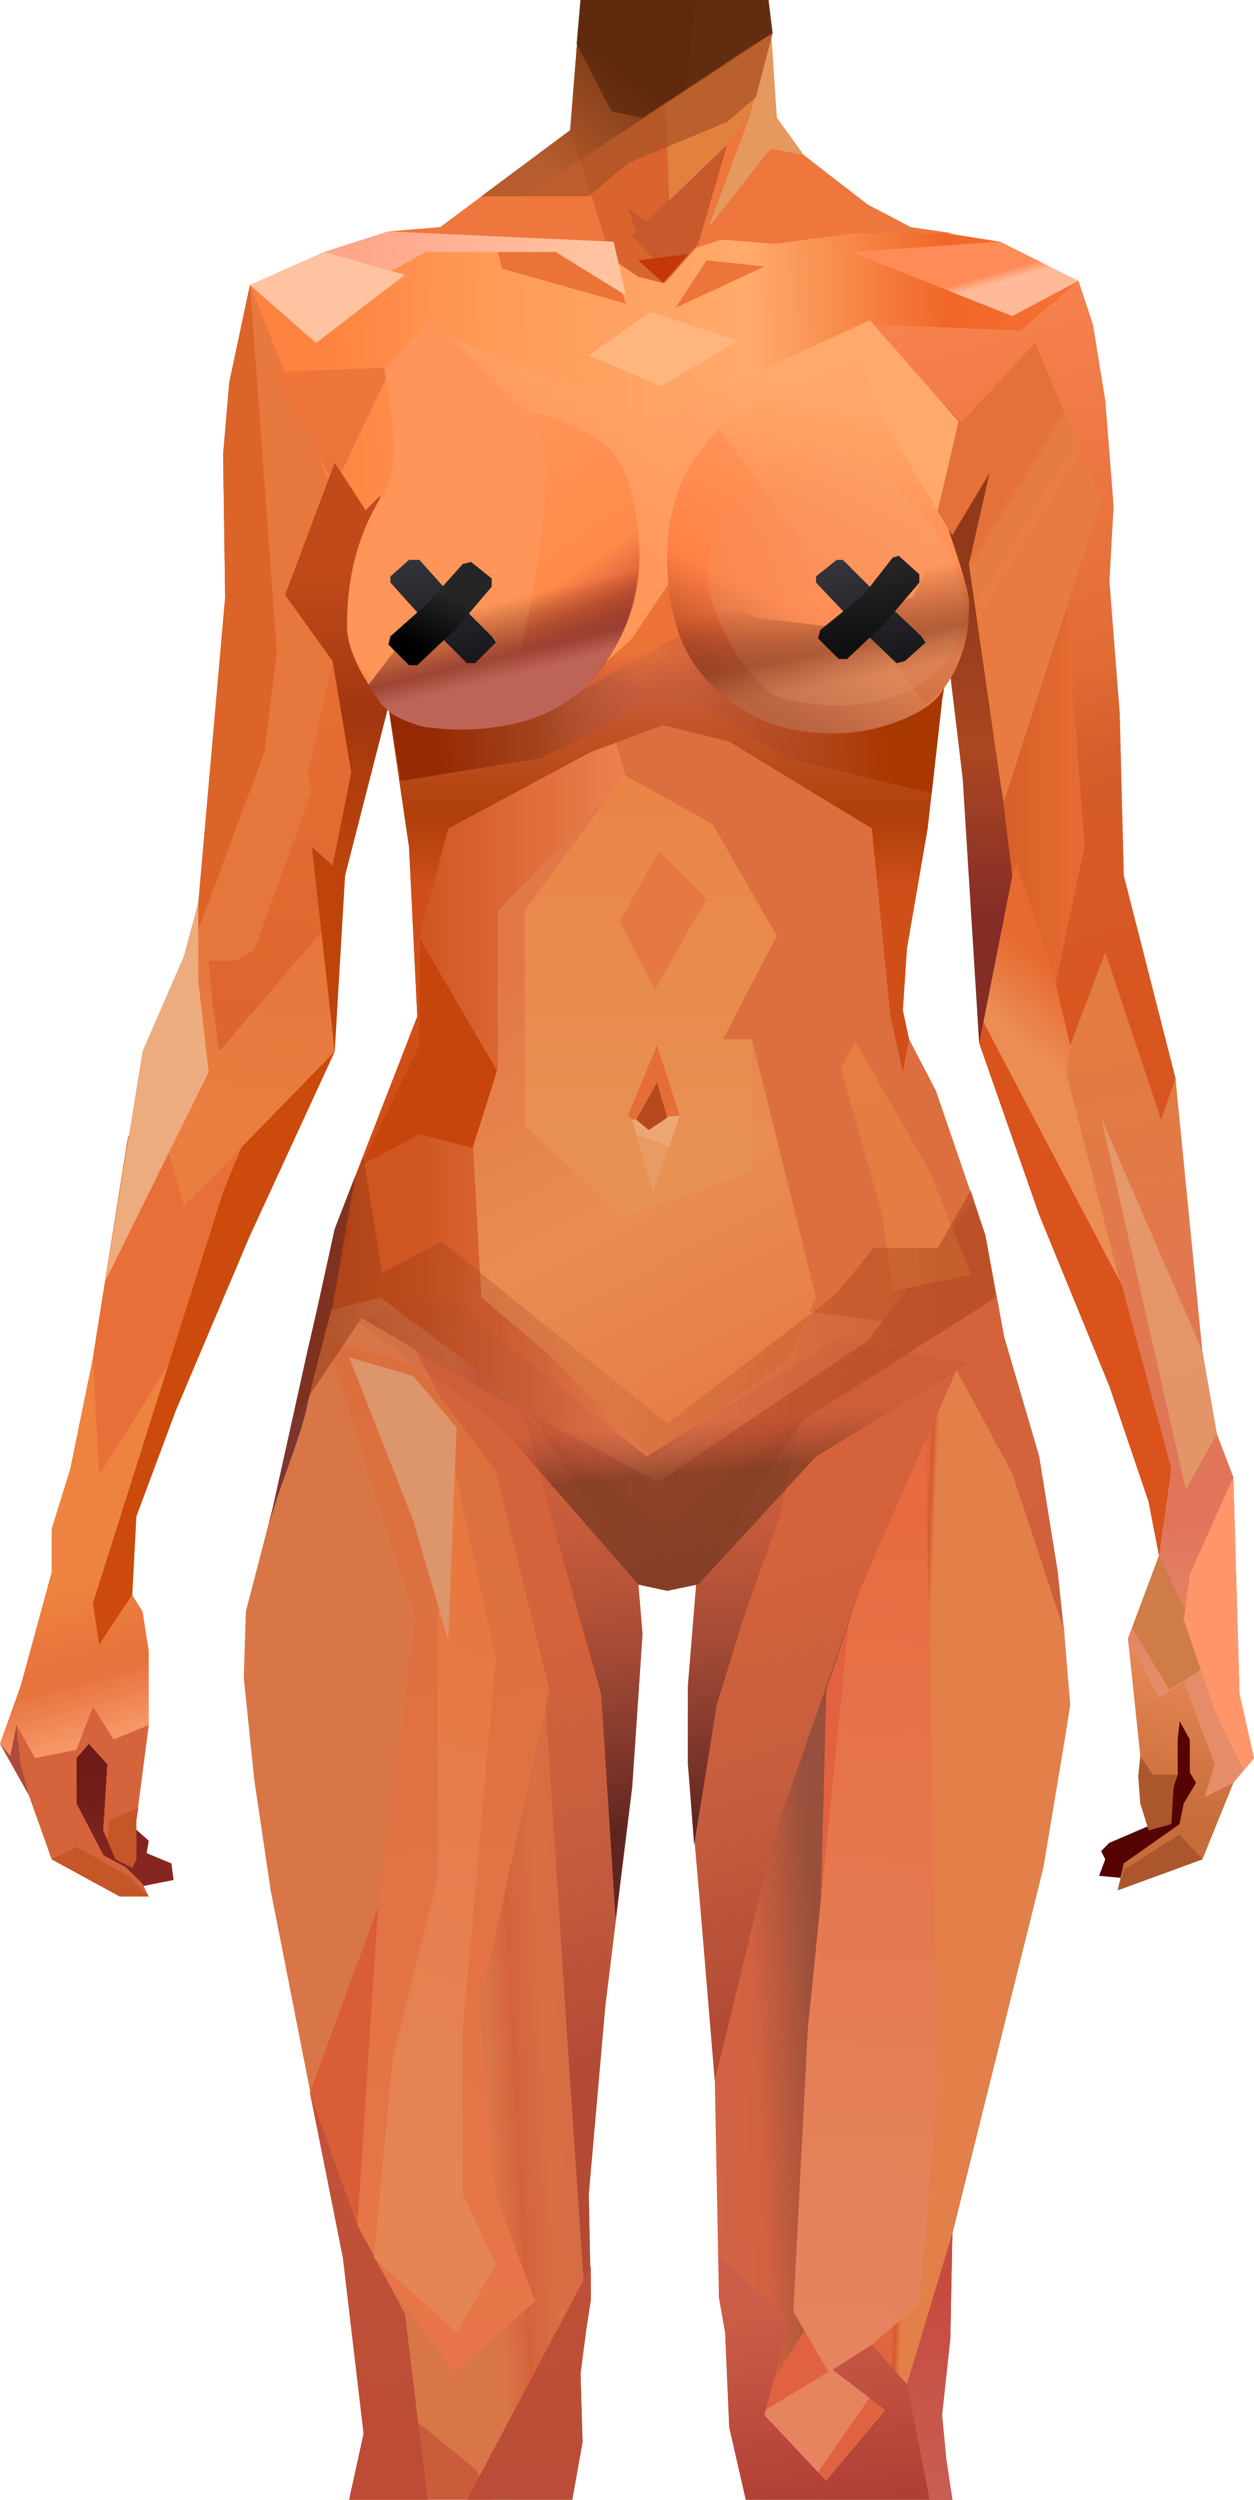 <?xml version="1.0" encoding="UTF-8" standalone="no"?>
<svg
   width="607"
   height="1210"
   viewBox="0 0 607 1210"
   version="1.1"
   id="svg445"
   sodipodi:docname="cb-layer-0343.svg"
   xmlns:inkscape="http://www.inkscape.org/namespaces/inkscape"
   xmlns:sodipodi="http://sodipodi.sourceforge.net/DTD/sodipodi-0.dtd"
   xmlns="http://www.w3.org/2000/svg"
   xmlns:svg="http://www.w3.org/2000/svg">
  <sodipodi:namedview
     id="namedview447"
     pagecolor="#ffffff"
     bordercolor="#666666"
     borderopacity="1.0"
     inkscape:pageshadow="2"
     inkscape:pageopacity="0.0"
     inkscape:pagecheckerboard="0" />
  <defs
     id="defs300">
    <linearGradient
       x1="347.357"
       y1="300.009"
       x2="102.931"
       y2="302.786"
       id="id-74554"
       gradientTransform="scale(1.552,0.644)"
       gradientUnits="userSpaceOnUse">
      <stop
         stop-color="#F97338"
         offset="0%"
         id="stop2" />
      <stop
         stop-color="#F06728"
         offset="21%"
         id="stop4" />
      <stop
         stop-color="#FFAA6B"
         offset="46%"
         id="stop6" />
      <stop
         stop-color="#FF9A57"
         offset="80%"
         id="stop8" />
      <stop
         stop-color="#FF8340"
         offset="100%"
         id="stop10" />
    </linearGradient>
    <linearGradient
       x1="1046.031"
       y1="422.511"
       x2="1037.913"
       y2="260.156"
       id="id-74555"
       gradientTransform="scale(0.517,1.933)"
       gradientUnits="userSpaceOnUse">
      <stop
         stop-color="#E58D69"
         offset="0%"
         id="stop13" />
      <stop
         stop-color="#E1745C"
         offset="24%"
         id="stop15" />
      <stop
         stop-color="#E27C40"
         offset="100%"
         id="stop17" />
    </linearGradient>
    <linearGradient
       x1="841.496"
       y1="534.635"
       x2="836.537"
       y2="595.8"
       id="id-74556"
       gradientTransform="scale(0.678,1.476)"
       gradientUnits="userSpaceOnUse">
      <stop
         stop-color="#ED8D5B"
         offset="0%"
         id="stop20" />
      <stop
         stop-color="#C76D3B"
         offset="100%"
         id="stop22" />
    </linearGradient>
    <linearGradient
       x1="327.504"
       y1="471.025"
       x2="217.085"
       y2="471.025"
       id="id-74557"
       gradientTransform="scale(0.935,1.07)"
       gradientUnits="userSpaceOnUse">
      <stop
         stop-color="#EE8152"
         offset="0%"
         id="stop25" />
      <stop
         stop-color="#CF5621"
         offset="100%"
         id="stop27" />
    </linearGradient>
    <linearGradient
       x1="99.435"
       y1="44.041"
       x2="50.826"
       y2="84.549"
       id="id-74558"
       gradientTransform="scale(1.218,0.821)"
       gradientUnits="userSpaceOnUse">
      <stop
         stop-color="#3C1B05"
         offset="0%"
         id="stop30" />
      <stop
         stop-color="#AE5B2E"
         offset="100%"
         id="stop32" />
    </linearGradient>
    <linearGradient
       x1="63.006"
       y1="723.741"
       x2="75.643"
       y2="766.465"
       id="id-74559"
       gradientTransform="scale(0.848,1.18)"
       gradientUnits="userSpaceOnUse">
      <stop
         stop-color="#6E1B17"
         offset="0%"
         id="stop35" />
      <stop
         stop-color="#852720"
         offset="100%"
         id="stop37" />
    </linearGradient>
    <linearGradient
       x1="75.67"
       y1="292.119"
       x2="127.474"
       y2="293.738"
       id="id-74560"
       gradientTransform="scale(2.248,0.445)"
       gradientUnits="userSpaceOnUse">
      <stop
         stop-color="#FFA58A"
         offset="0%"
         id="stop40" />
      <stop
         stop-color="#FFC3A1"
         offset="100%"
         id="stop42" />
    </linearGradient>
    <linearGradient
       x1="120.981"
       y1="475.415"
       x2="126.129"
       y2="524.322"
       id="id-74561"
       gradientTransform="scale(0.629,1.589)"
       gradientUnits="userSpaceOnUse">
      <stop
         stop-color="#EE833F"
         offset="0%"
         id="stop45" />
      <stop
         stop-color="#E6713C"
         offset="60%"
         id="stop47" />
      <stop
         stop-color="#F69666"
         offset="100%"
         id="stop49" />
    </linearGradient>
    <linearGradient
       x1="282.259"
       y1="791.654"
       x2="475.256"
       y2="777.179"
       id="id-74562"
       gradientTransform="scale(0.829,1.206)"
       gradientUnits="userSpaceOnUse">
      <stop
         stop-color="#D97647"
         offset="0%"
         id="stop52" />
      <stop
         stop-color="#D6623C"
         offset="8%"
         id="stop54" />
      <stop
         stop-color="#D77043"
         offset="18%"
         id="stop56" />
      <stop
         stop-color="#D76545"
         offset="38%"
         id="stop58" />
      <stop
         stop-color="#D36346"
         offset="65%"
         id="stop60" />
      <stop
         stop-color="#D16140"
         offset="81%"
         id="stop62" />
      <stop
         stop-color="#984F3B"
         offset="100%"
         id="stop64" />
    </linearGradient>
    <linearGradient
       x1="799.315"
       y1="492.163"
       x2="819.826"
       y2="495.093"
       id="id-74563"
       gradientTransform="scale(0.543,1.843)"
       gradientUnits="userSpaceOnUse">
      <stop
         stop-color="#E16241"
         offset="0%"
         id="stop67" />
      <stop
         stop-color="#E1673E"
         offset="62%"
         id="stop69" />
      <stop
         stop-color="#D45A30"
         offset="77%"
         id="stop71" />
      <stop
         stop-color="#E37F49"
         offset="100%"
         id="stop73" />
    </linearGradient>
    <linearGradient
       x1="974.661"
       y1="308.274"
       x2="972.547"
       y2="504.85"
       id="id-74564"
       gradientTransform="scale(0.421,2.375)"
       gradientUnits="userSpaceOnUse">
      <stop
         stop-color="#E86B40"
         offset="0%"
         id="stop76" />
      <stop
         stop-color="#E3845C"
         offset="75%"
         id="stop78" />
      <stop
         stop-color="#E88461"
         offset="100%"
         id="stop80" />
    </linearGradient>
    <linearGradient
       x1="253.821"
       y1="88.154"
       x2="249.64"
       y2="255.406"
       id="id-74565"
       gradientTransform="scale(0.469,2.133)"
       gradientUnits="userSpaceOnUse">
      <stop
         stop-color="#E8793E"
         offset="0%"
         id="stop83" />
      <stop
         stop-color="#E5763C"
         offset="73%"
         id="stop85" />
      <stop
         stop-color="#E97E40"
         offset="100%"
         id="stop87" />
    </linearGradient>
    <linearGradient
       x1="284.193"
       y1="82.805"
       x2="279.131"
       y2="253.211"
       id="id-74566"
       gradientTransform="scale(0.51,1.962)"
       gradientUnits="userSpaceOnUse">
      <stop
         stop-color="#EF773C"
         offset="0%"
         id="stop90" />
      <stop
         stop-color="#DD662E"
         offset="100%"
         id="stop92" />
    </linearGradient>
    <linearGradient
       x1="389.157"
       y1="116.923"
       x2="389.157"
       y2="176.61"
       id="id-74567"
       gradientTransform="scale(0.419,2.387)"
       gradientUnits="userSpaceOnUse">
      <stop
         stop-color="#C04A19"
         offset="0%"
         id="stop95" />
      <stop
         stop-color="#A33710"
         offset="46%"
         id="stop97" />
      <stop
         stop-color="#BE440B"
         offset="100%"
         id="stop99" />
    </linearGradient>
    <linearGradient
       x1="454.681"
       y1="748.77"
       x2="425.751"
       y2="587.583"
       id="id-74568"
       gradientTransform="scale(0.76,1.316)"
       gradientUnits="userSpaceOnUse">
      <stop
         stop-color="#B34A35"
         offset="0%"
         id="stop102" />
      <stop
         stop-color="#C55E3E"
         offset="51%"
         id="stop104" />
      <stop
         stop-color="#D4623B"
         offset="100%"
         id="stop106" />
    </linearGradient>
    <linearGradient
       x1="425.053"
       y1="539.031"
       x2="430.466"
       y2="658.128"
       id="id-74569"
       gradientTransform="scale(0.743,1.347)"
       gradientUnits="userSpaceOnUse">
      <stop
         stop-color="#9B473D"
         offset="0%"
         stop-opacity="0.186"
         id="stop109" />
      <stop
         stop-color="#5F2520"
         offset="100%"
         id="stop111" />
    </linearGradient>
    <linearGradient
       x1="402.96"
       y1="1091.532"
       x2="413.352"
       y2="1185.065"
       id="id-74570"
       gradientTransform="scale(0.979,1.022)"
       gradientUnits="userSpaceOnUse">
      <stop
         stop-color="#CC5E47"
         offset="0%"
         id="stop114" />
      <stop
         stop-color="#B13E35"
         offset="100%"
         id="stop116" />
    </linearGradient>
    <linearGradient
       x1="922.641"
       y1="259.454"
       x2="916.297"
       y2="283.562"
       id="id-74571"
       gradientTransform="scale(0.552,1.813)"
       gradientUnits="userSpaceOnUse">
      <stop
         stop-color="#E76A31"
         offset="0%"
         id="stop119" />
      <stop
         stop-color="#EB8D54"
         offset="100%"
         id="stop121" />
    </linearGradient>
    <linearGradient
       x1="1090.205"
       y1="458.551"
       x2="1089.673"
       y2="500.104"
       id="id-74572"
       gradientTransform="scale(0.413,2.421)"
       gradientUnits="userSpaceOnUse">
      <stop
         stop-color="#C74B40"
         offset="0%"
         id="stop124" />
      <stop
         stop-color="#C85E52"
         offset="100%"
         id="stop126" />
    </linearGradient>
    <linearGradient
       x1="453.374"
       y1="302.395"
       x2="455.695"
       y2="532.22"
       id="id-74573"
       gradientTransform="scale(0.465,2.15)"
       gradientUnits="userSpaceOnUse">
      <stop
         stop-color="#DB6F3D"
         offset="0%"
         id="stop129" />
      <stop
         stop-color="#E8764A"
         offset="100%"
         id="stop131" />
    </linearGradient>
    <linearGradient
       x1="252.553"
       y1="867.061"
       x2="262.374"
       y2="1006.191"
       id="id-74574"
       gradientTransform="scale(0.831,1.204)"
       gradientUnits="userSpaceOnUse">
      <stop
         stop-color="#C15138"
         offset="0%"
         id="stop134" />
      <stop
         stop-color="#BA4D37"
         offset="100%"
         id="stop136" />
    </linearGradient>
    <linearGradient
       x1="592.345"
       y1="273.387"
       x2="587.392"
       y2="375.749"
       id="id-74575"
       gradientTransform="scale(0.357,2.798)"
       gradientUnits="userSpaceOnUse">
      <stop
         stop-color="#E87740"
         offset="0%"
         id="stop139" />
      <stop
         stop-color="#E77E4F"
         offset="48%"
         id="stop141" />
      <stop
         stop-color="#E48553"
         offset="100%"
         id="stop143" />
    </linearGradient>
    <linearGradient
       x1="1035.139"
       y1="200.513"
       x2="963.397"
       y2="200.513"
       id="id-74576"
       gradientTransform="scale(0.507,1.971)"
       gradientUnits="userSpaceOnUse">
      <stop
         stop-color="#E76C34"
         offset="0%"
         id="stop146" />
      <stop
         stop-color="#D76128"
         offset="100%"
         id="stop148" />
    </linearGradient>
    <linearGradient
       x1="812.726"
       y1="75.869"
       x2="834.936"
       y2="307.842"
       id="id-74577"
       gradientTransform="scale(0.608,1.645)"
       gradientUnits="userSpaceOnUse">
      <stop
         stop-color="#F98450"
         offset="0%"
         id="stop151" />
      <stop
         stop-color="#E16C36"
         offset="53%"
         id="stop153" />
      <stop
         stop-color="#D55D29"
         offset="66%"
         id="stop155" />
      <stop
         stop-color="#D85620"
         offset="100%"
         id="stop157" />
    </linearGradient>
    <linearGradient
       x1="816.279"
       y1="166.258"
       x2="804.136"
       y2="146.02"
       id="id-74578"
       gradientTransform="scale(0.608,1.645)"
       gradientUnits="userSpaceOnUse">
      <stop
         stop-color="#E87C40"
         offset="0%"
         id="stop160" />
      <stop
         stop-color="#E77C42"
         offset="86%"
         id="stop162" />
      <stop
         stop-color="#E47138"
         offset="100%"
         id="stop164" />
    </linearGradient>
    <linearGradient
       x1="1306.909"
       y1="102.005"
       x2="1306.909"
       y2="160.816"
       id="id-74579"
       gradientTransform="scale(0.361,2.769)"
       gradientUnits="userSpaceOnUse">
      <stop
         stop-color="#913919"
         offset="0%"
         id="stop167" />
      <stop
         stop-color="#AB4722"
         offset="50%"
         id="stop169" />
      <stop
         stop-color="#842C26"
         offset="100%"
         id="stop171" />
    </linearGradient>
    <linearGradient
       x1="332.059"
       y1="293.647"
       x2="332.059"
       y2="400.91"
       id="id-74580"
       gradientTransform="scale(0.926,1.08)"
       gradientUnits="userSpaceOnUse">
      <stop
         stop-color="#EC7237"
         offset="0%"
         id="stop174" />
      <stop
         stop-color="#CB5D37"
         offset="15%"
         id="stop176" />
      <stop
         stop-color="#AF3F09"
         offset="68%"
         id="stop178" />
      <stop
         stop-color="#D04F19"
         offset="100%"
         id="stop180" />
    </linearGradient>
    <linearGradient
       x1="228.724"
       y1="648.843"
       x2="110.49"
       y2="651.727"
       id="id-74581"
       gradientTransform="scale(1.873,0.534)"
       gradientUnits="userSpaceOnUse">
      <stop
         stop-color="#A93700"
         offset="0%"
         id="stop183" />
      <stop
         stop-color="#B85C4D"
         offset="53%"
         stop-opacity="0.199"
         id="stop185" />
      <stop
         stop-color="#A3451F"
         offset="75%"
         id="stop187" />
      <stop
         stop-color="#952903"
         offset="100%"
         id="stop189" />
    </linearGradient>
    <linearGradient
       x1="245.695"
       y1="347.356"
       x2="337.736"
       y2="259.698"
       id="id-74582"
       gradientTransform="scale(1.259,0.794)"
       gradientUnits="userSpaceOnUse">
      <stop
         stop-color="#FF975B"
         offset="0%"
         id="stop192" />
      <stop
         stop-color="#FFAA6C"
         offset="100%"
         id="stop194" />
    </linearGradient>
    <linearGradient
       x1="397.015"
       y1="319.962"
       x2="441.959"
       y2="213.028"
       id="id-74583"
       gradientTransform="scale(0.934,1.071)"
       gradientUnits="userSpaceOnUse">
      <stop
         stop-color="#AC401F"
         offset="0%"
         id="stop197" />
      <stop
         stop-color="#FF8245"
         offset="40%"
         id="stop199" />
      <stop
         stop-color="#FF965B"
         offset="100%"
         id="stop201" />
    </linearGradient>
    <linearGradient
       x1="458.585"
       y1="282.583"
       x2="475.643"
       y2="166.019"
       id="id-74584"
       gradientTransform="scale(0.851,1.175)"
       gradientUnits="userSpaceOnUse">
      <stop
         stop-color="#DF5820"
         offset="0%"
         id="stop204" />
      <stop
         stop-color="#FF894D"
         offset="40%"
         id="stop206" />
      <stop
         stop-color="#FFA769"
         offset="100%"
         id="stop208" />
    </linearGradient>
    <linearGradient
       x1="405.799"
       y1="284.342"
       x2="377.313"
       y2="228.61"
       id="id-74585"
       gradientTransform="scale(0.997,1.003)"
       gradientUnits="userSpaceOnUse">
      <stop
         stop-color="#F7AB80"
         offset="0%"
         id="stop211" />
      <stop
         stop-color="#DDAB90"
         offset="100%"
         stop-opacity="0.078"
         id="stop213" />
    </linearGradient>
    <linearGradient
       x1="247.926"
       y1="193.781"
       x2="311.155"
       y2="295.241"
       id="id-74586"
       gradientTransform="scale(0.963,1.038)"
       gradientUnits="userSpaceOnUse">
      <stop
         stop-color="#FF9558"
         offset="0%"
         id="stop216" />
      <stop
         stop-color="#FF8B4A"
         offset="70%"
         id="stop218" />
      <stop
         stop-color="#C6422F"
         offset="100%"
         id="stop220" />
    </linearGradient>
    <linearGradient
       x1="326.395"
       y1="389.381"
       x2="312.42"
       y2="338.562"
       id="id-74587"
       gradientTransform="scale(1.151,0.869)"
       gradientUnits="userSpaceOnUse">
      <stop
         stop-color="#C98762"
         offset="0%"
         stop-opacity="0.509"
         id="stop223" />
      <stop
         stop-color="#90492C"
         offset="35%"
         stop-opacity="0.675"
         id="stop225" />
      <stop
         stop-color="#762E17"
         offset="100%"
         stop-opacity="0"
         id="stop227" />
    </linearGradient>
    <linearGradient
       x1="468.188"
       y1="492.083"
       x2="421.591"
       y2="317.344"
       id="id-74588"
       gradientTransform="scale(0.712,1.404)"
       gradientUnits="userSpaceOnUse">
      <stop
         stop-color="#E67D45"
         offset="0%"
         id="stop230" />
      <stop
         stop-color="#E98D52"
         offset="46%"
         id="stop232" />
      <stop
         stop-color="#E27847"
         offset="100%"
         id="stop234" />
    </linearGradient>
    <linearGradient
       x1="598.973"
       y1="364.392"
       x2="607.704"
       y2="439.479"
       id="id-74589"
       gradientTransform="scale(0.722,1.386)"
       gradientUnits="userSpaceOnUse">
      <stop
         stop-color="#E67D42"
         offset="0%"
         id="stop237" />
      <stop
         stop-color="#E47D44"
         offset="100%"
         id="stop239" />
    </linearGradient>
    <linearGradient
       x1="417.193"
       y1="283.897"
       x2="417.193"
       y2="429.319"
       id="id-74590"
       gradientTransform="scale(0.755,1.324)"
       gradientUnits="userSpaceOnUse">
      <stop
         stop-color="#EA8447"
         offset="0%"
         id="stop242" />
      <stop
         stop-color="#E79253"
         offset="100%"
         id="stop244" />
    </linearGradient>
    <linearGradient
       x1="187.23"
       y1="395.546"
       x2="173.865"
       y2="356.564"
       id="id-74591"
       gradientTransform="scale(1.183,0.845)"
       gradientUnits="userSpaceOnUse">
      <stop
         stop-color="#BE6457"
         offset="0%"
         id="stop247" />
      <stop
         stop-color="#983F32"
         offset="28%"
         stop-opacity="0.928"
         id="stop249" />
      <stop
         stop-color="#762E17"
         offset="100%"
         stop-opacity="0"
         id="stop251" />
    </linearGradient>
    <linearGradient
       x1="122.287"
       y1="839.414"
       x2="357.43"
       y2="834.07"
       id="id-74592"
       gradientTransform="scale(1.272,0.786)"
       gradientUnits="userSpaceOnUse">
      <stop
         stop-color="#7E2A0A"
         offset="0%"
         id="stop254" />
      <stop
         stop-color="#993A16"
         offset="17%"
         stop-opacity="0.753"
         id="stop256" />
      <stop
         stop-color="#A94736"
         offset="48%"
         stop-opacity="0.386"
         id="stop258" />
      <stop
         stop-color="#AC4218"
         offset="78%"
         stop-opacity="0.762"
         id="stop260" />
      <stop
         stop-color="#9F3B13"
         offset="100%"
         id="stop262" />
    </linearGradient>
    <linearGradient
       x1="273.453"
       y1="234.584"
       x2="277.858"
       y2="239.618"
       id="id-74593"
       gradientTransform="scale(1.748,0.572)"
       gradientUnits="userSpaceOnUse">
      <stop
         stop-color="#FF8B59"
         offset="0%"
         id="stop265" />
      <stop
         stop-color="#FFBA99"
         offset="100%"
         id="stop267" />
    </linearGradient>
    <linearGradient
       x1="1003.777"
       y1="317.373"
       x2="1009.801"
       y2="383.637"
       id="id-74594"
       gradientTransform="scale(0.558,1.793)"
       gradientUnits="userSpaceOnUse">
      <stop
         stop-color="#E6976B"
         offset="0%"
         id="stop270" />
      <stop
         stop-color="#E39568"
         offset="100%"
         id="stop272" />
    </linearGradient>
    <linearGradient
       x1="215.451"
       y1="1000.032"
       x2="221.612"
       y2="1034.943"
       id="id-74595"
       gradientTransform="scale(1.446,0.691)"
       gradientUnits="userSpaceOnUse">
      <stop
         stop-color="#943B2F"
         offset="0%"
         stop-opacity="0.175"
         id="stop275" />
      <stop
         stop-color="#61301B"
         offset="100%"
         id="stop277" />
    </linearGradient>
    <linearGradient
       x1="214.44"
       y1="-1.544"
       x2="226.795"
       y2="51.478"
       id="id-74596"
       gradientTransform="scale(1.03,0.971)"
       gradientUnits="userSpaceOnUse">
      <stop
         stop-color="#37373F"
         offset="0%"
         id="stop280" />
      <stop
         stop-color="#19191D"
         offset="100%"
         id="stop282" />
    </linearGradient>
    <linearGradient
       x1="234.86"
       y1="5.94"
       x2="239.315"
       y2="40.588"
       id="id-74597"
       gradientTransform="scale(0.99,1.01)"
       gradientUnits="userSpaceOnUse">
      <stop
         stop-color="#252525"
         offset="0%"
         id="stop285" />
      <stop
         stop-color="#101010"
         offset="100%"
         id="stop287" />
    </linearGradient>
    <linearGradient
       x1="13.615"
       y1="-6.06"
       x2="26.239"
       y2="51.507"
       id="id-74598"
       gradientTransform="scale(1.01,0.99)"
       gradientUnits="userSpaceOnUse">
      <stop
         stop-color="#37373F"
         offset="0%"
         id="stop290" />
      <stop
         stop-color="#19191D"
         offset="100%"
         id="stop292" />
    </linearGradient>
    <linearGradient
       x1="37.5"
       y1="22.5"
       x2="25"
       y2="49.5"
       id="id-74599"
       gradientUnits="userSpaceOnUse">
      <stop
         stop-color="#252525"
         offset="0%"
         id="stop295" />
      <stop
         stop-color="#000000"
         offset="100%"
         id="stop297" />
    </linearGradient>
  </defs>
  <g
     transform="translate(0,-1)"
     id="id-74600">
    <polygon
       points="565,881 537,893 533,897 535,901 532,909 543,910 597,864 561,754 565,871 "
       fill="#560304"
       id="id-74601" />
    <polygon
       points="535,195 529,158 522,137 484,118 440,111 212,111 188,113 157,123 121,139 111,186 108,221 109,290 537,282 539,246 "
       fill="url(#id-74554)"
       id="polygon303"
       style="fill:url(#id-74554)" />
    <polygon
       points="503,589 537,672 556,728 561,754 546,794 552,851 551,861 552,874 556,885 567,882 568,866 570,860 570,843 571,834 576,843 576,859 579,864 573,874 571,884 544,903 541,916 582,901 597,864 607,852 600,821 597,716 589,695 582,655 569,523 544,425 467,393 474,506 "
       fill="url(#id-74555)"
       id="polygon305"
       style="fill:url(#id-74555)" />
    <polygon
       points="551,861 552,874 556,885 567,882 568,866 570,860 570,843 571,834 576,843 576,859 579,864 573,874 571,884 544,903 541,916 582,901 597,864 583,871 588,855 573,815 561,823 546,794 552,851 "
       fill="url(#id-74556)"
       id="polygon307"
       style="fill:url(#id-74556)" />
    <polygon
       points="552,874 556,887 567,884 568,866 570,860 558,860 552,851 551,861 "
       fill="#ab562c"
       id="polygon309" />
    <polygon
       points="582,901 571,889 544,906 541,916 "
       fill="#ab562c"
       id="polygon311" />
    <polygon
       points="566,819 586,806 561,754 548,789 "
       fill="#cf7c49"
       id="polygon313" />
    <polygon
       points="453,529 440,504 437,490 439,460 449,402 456,340 188,343 198,411 202,493 162,596 153,638 266,693 319,721 386,693 486,648 477,599 "
       fill="url(#id-74557)"
       id="polygon315"
       style="fill:url(#id-74557)" />
    <polygon
       points="453,529 440,504 437,490 439,460 449,402 456,340 296,353 376,634 486,648 477,599 "
       fill="#dd6e3f"
       id="polygon317" />
    <g
       transform="translate(188)"
       id="id-74610">
      <polygon
         points="232,100 201,76 188,58 184,1 93,1 88,64 25,111 1,113 103,123 121,135 134,138 149,121 161,117 187,119 225,114 274,114 253,111 "
         fill="#ee773d"
         id="polygon319" />
      <polygon
         points="185,12 175,57 155,111 185,73 201,76 188,58 "
         fill="#e5995f"
         id="polygon321" />
      <polygon
         points="88,64 108,126 121,135 133,138 149,1 93,1 "
         fill="#da642e"
         id="polygon323" />
      <polygon
         points="118,115 136,135 150,119 164,71 125,108 116,102 120,113 "
         fill="#c7592d"
         id="id-74614" />
      <polygon
         points="145,124 121,127 133,138 "
         fill="#c43806"
         id="id-74615" />
      <polygon
         points="175,57 186,17 134,51 136,98 164,71 "
         fill="#e2803d"
         id="id-74616" />
      <polygon
         points="164,60 178,48 186,17 184,1 93,1 88,64 45,96 97,96 116,80 "
         fill="#a45026"
         opacity="0.654"
         id="polygon328" />
      <polygon
         points="93,1 88,64 45,96 66,96 186,17 184,1 "
         fill="url(#id-74558)"
         opacity="0.467"
         id="polygon330"
         style="fill:url(#id-74558)" />
      <polygon
         points="186,17 184,1 93,1 91,22 108,55 123,58 176,23 "
         fill="#381404"
         opacity="0.434"
         id="polygon332" />
    </g>
    <polygon
       points="36,895 64,915 84,911 83,903 71,898 72,892 63,884 52,849 41,844 33,856 "
       fill="url(#id-74559)"
       id="polygon335"
       style="fill:url(#id-74559)" />
    <polygon
       points="320,188 357,166 315,152 285,173 "
       fill="#ffb67e"
       id="id-74621" />
    <polygon
       points="342,127 327,150 370,130 "
       fill="#ee7539"
       id="id-74622" />
    <polygon
       points="243,131 240,119 276,119 301,142 303,148 "
       fill="#eb7338"
       id="id-74623" />
    <polygon
       points="269,123 303,144 297,118 188,113 157,123 121,139 159,149 206,123 "
       fill="url(#id-74560)"
       id="polygon340"
       style="fill:url(#id-74560)" />
    <polygon
       points="153,167 196,134 157,123 121,139 "
       fill="#ffc3a1"
       id="polygon342" />
    <polygon
       points="62,551 45,658 34,712 25,741 25,762 10,817 0,845 14,870 25,901 58,919 72,919 69,913 61,905 50,899 37,874 37,852 43,845 52,855 50,887 56,901 64,905 66,901 66,882 72,836 72,800 69,781 64,773 66,735 85,684 121,599 162,510 89,584 77,541 "
       fill="url(#id-74561)"
       id="polygon344"
       style="fill:url(#id-74561)" />
    <polygon
       points="62,551 45,658 48,715 121,599 162,510 89,584 77,541 "
       fill="#e77038"
       id="polygon346" />
    <polygon
       points="37,848 17,852 8,836 5,851 0,845 14,870 25,901 58,919 72,919 69,913 61,905 50,899 37,874 37,852 43,845 52,855 50,887 56,901 64,905 66,901 66,882 72,836 55,843 45,827 "
       fill="#d5643c"
       id="polygon348" />
    <polygon
       points="56,901 64,905 66,901 66,882 67,876 53,882 52,892 "
       fill="#c45627"
       id="polygon350" />
    <polygon
       points="72,919 62,909 37,895 25,901 58,919 "
       fill="#c45627"
       id="polygon352" />
    <polygon
       points="108,578 45,777 48,797 64,773 66,735 85,684 121,599 162,510 160,467 145,488 "
       fill="#cb4a0c"
       id="polygon354" />
    <polygon
       points="282,1183 281,1150 284,1127 286,1114 285,1063 293,972 306,866 311,792 309,768 323,771 337,768 333,817 333,855 339,924 346,1008 348,1113 351,1130 353,1176 361,1211 461,1211 458,1191 456,1170 460,1133 461,1082 505,905 516,839 518,826 512,762 503,706 486,648 482,629 386,690 318,718 266,690 184,629 153,637 132,731 119,781 118,813 123,862 131,916 166,1094 176,1179 169,1211 277,1211 "
       fill="url(#id-74562)"
       id="polygon356"
       style="fill:url(#id-74562)" />
    <polygon
       points="400,819 392,1125 359,1178 398,1204 441,1153 461,1082 505,905 516,839 518,826 515,789 490,714 463,664 416,771 "
       fill="url(#id-74563)"
       id="polygon358"
       style="fill:url(#id-74563)" />
    <polygon
       points="365,1171 401,1149 384,1120 391,983 411,786 416,771 448,697 454,1013 445,1116 407,1149 422,1160 395,1199 "
       fill="url(#id-74564)"
       id="id-74634"
       style="fill:url(#id-74564)" />
    <polygon
       points="108,221 109,290 96,438 89,464 69,510 89,585 162,510 167,425 162,241 121,139 111,186 "
       fill="url(#id-74565)"
       id="polygon361"
       style="fill:url(#id-74565)" />
    <polygon
       points="106,510 160,447 179,359 164,232 187,184 186,179 132,181 161,234 161,321 149,376 151,384 123,461 114,466 101,466 103,488 "
       fill="url(#id-74566)"
       id="id-74636"
       style="fill:url(#id-74566)" />
    <polygon
       points="69,510 51,621 101,520 96,476 96,438 89,464 "
       fill="#edac7e"
       id="polygon364" />
    <polygon
       points="134,316 121,139 111,186 108,221 109,290 96,438 96,451 128,365 "
       fill="#dc6429"
       id="polygon366" />
    <polygon
       points="162,225 138,289 161,321 170,375 161,420 151,411 162,510 167,425 188,343 184,241 177,248 "
       fill="url(#id-74567)"
       id="polygon368"
       style="fill:url(#id-74567)" />
    <polygon
       points="285,1063 293,972 306,866 311,792 309,768 323,771 337,768 333,817 333,855 339,924 346,1008 375,889 416,771 463,664 490,714 515,790 512,762 503,706 486,648 477,599 471,583 420,650 316,720 201,654 244,742 264,824 275,994 284,1127 286,1114 "
       fill="url(#id-74568)"
       id="polygon370"
       style="fill:url(#id-74568)" />
    <polygon
       points="311,792 309,768 323,771 337,768 333,817 333,855 336,894 347,826 360,784 378,733 388,687 321,739 254,687 267,736 291,821 298,930 306,866 "
       fill="url(#id-74569)"
       id="polygon372"
       style="fill:url(#id-74569)" />
    <polygon
       points="351,1130 353,1176 361,1211 461,1211 439,1155 422,1136 403,1148 429,1168 400,1202 370,1170 382,1125 348,1093 348,1113 "
       fill="url(#id-74570)"
       id="polygon374"
       style="fill:url(#id-74570)" />
    <polygon
       points="5,851 0,845 14,870 10,855 8,836 "
       fill="#af4a3e"
       id="polygon376" />
    <polygon
       points="544,629 474,500 490,399 520,500 516,520 "
       fill="url(#id-74571)"
       id="id-74644"
       style="fill:url(#id-74571)" />
    <polygon
       points="456,1170 460,1133 461,1082 439,1155 450,1211 461,1211 458,1191 "
       fill="url(#id-74572)"
       id="polygon379"
       style="fill:url(#id-74572)" />
    <polygon
       points="240,1063 232,973 266,819 240,713 201,661 158,650 201,784 183,925 170,1083 220,1149 259,1115 "
       fill="url(#id-74573)"
       id="id-74646"
       style="fill:url(#id-74573)" />
    <polygon
       points="282,1183 281,1150 284,1127 286,1114 286,1098 226,1211 207,1211 196,1121 173,1078 150,1014 166,1094 176,1179 169,1211 277,1211 "
       fill="url(#id-74574)"
       id="polygon382"
       style="fill:url(#id-74574)" />
    <polygon
       points="150,1014 173,1078 183,924 "
       fill="#d95d37"
       id="polygon384" />
    <polygon
       points="230,1196 204,1175 173,1150 176,1179 169,1211 239,1211 "
       fill="#c04934"
       opacity="0.574"
       id="polygon386" />
    <polygon
       points="224,1063 224,983 240,804 217,698 190,668 212,771 212,910 190,998 181,1094 221,1130 240,1097 "
       fill="url(#id-74575)"
       id="polygon388"
       style="fill:url(#id-74575)" />
    <polygon
       points="200,667 169,658 200,737 217,795 221,692 "
       fill="#dd956b"
       id="id-74651" />
    <polygon
       points="481,447 484,356 521,274 533,417 511,476 492,419 "
       fill="url(#id-74576)"
       id="id-74652"
       style="fill:url(#id-74576)" />
    <polygon
       points="542,346 537,282 539,246 535,195 529,158 522,137 494,161 419,158 471,211 516,290 525,411 511,477 518,507 535,462 562,543 569,523 544,425 "
       fill="url(#id-74577)"
       id="polygon392"
       style="fill:url(#id-74577)" />
    <polygon
       points="501,167 464,207 451,247 463,265 486,389 533,243 "
       fill="url(#id-74578)"
       id="id-74654"
       style="fill:url(#id-74578)" />
    <polygon
       points="503,589 537,672 556,728 561,754 567,712 543,623 473,490 474,506 "
       fill="#da531d"
       id="polygon395" />
    <polygon
       points="474,506 490,425 486,392 469,274 479,230 461,260 454,251 460,328 466,378 "
       fill="url(#id-74579)"
       id="polygon397"
       style="fill:url(#id-74579)" />
    <polygon
       points="439,460 449,402 456,340 458,328 325,282 188,343 198,411 202,493 162,596 157,621 161,633 169,599 173,570 204,506 202,458 217,402 286,365 321,352 353,360 422,402 431,493 437,520 440,504 437,490 "
       fill="url(#id-74580)"
       id="polygon399"
       style="fill:url(#id-74580)" />
    <polygon
       points="458,328 364,340 330,308 268,343 188,343 194,379 262,368 312,343 335,340 381,368 451,385 456,340 "
       fill="url(#id-74581)"
       id="polygon401"
       style="fill:url(#id-74581)" />
    <polygon
       points="330,274 453,252 464,205 421,156 317,204 219,165 210,154 188,180 286,328 306,310 "
       fill="url(#id-74582)"
       id="id-74659"
       style="fill:url(#id-74582)" />
    <path
       d="m 422,195 -17,-5 c -28,0 -48,8 -62,24 -14,16 -21,36 -20,62 1,25 8,44 22,57 20,18 39,23 60,23 20,0 39,-9 45,-14 4,-3 7,-7 10,-14 3,-5 6,-11 7,-20 2,-14 -1,-32 -10,-54 z"
       fill="url(#id-74583)"
       id="id-74660"
       style="fill:url(#id-74583)" />
    <path
       d="m 422,195 -5,-20 c -31,13 -51,21 -59,26 -3,2 -7,5 -10,7 0,1 33,45 100,134 6,-4 11,-10 15,-18 6,-14 6,-23 6,-31 0,-6 -4,-18 -10,-36 z"
       fill="url(#id-74584)"
       id="path405"
       style="fill:url(#id-74584)" />
    <path
       d="m 375,226 c -37,27 -32,50 -32,58 0,7 10,35 28,51 8,7 51,14 76,-4 21,-15 25,-37 11,-66 -31,-44 -58,-57 -83,-39 z"
       fill="url(#id-74585)"
       opacity="0.282"
       id="path407"
       style="fill:url(#id-74585)" />
    <path
       d="m 272,205 c -12,-6 -29,-5 -51,4 -34,18 -52,49 -53,94 -1,16 16,39 22,43 7,5 22,10 49,7 18,-2 33,-9 45,-20 19,-21 28,-45 25,-73 -4,-43 -18,-46 -37,-55 z"
       fill="url(#id-74586)"
       id="id-74663"
       style="fill:url(#id-74586)" />
    <path
       d="m 340,285 c -7,-33 -12,-45 -14,-37 -2,6 -3,15 -3,28 1,25 8,44 22,57 20,18 37,23 59,23 21,0 40,-9 46,-14 6,-5 15,-17 18,-34 4,-18 -3,-32 -5,-40 -2,-5 -3,-9 -5,-13 l -16,35 -43,14 -33,-4 z"
       fill="url(#id-74587)"
       id="path410"
       style="fill:url(#id-74587)" />
    <path
       d="m 153,637 -4,17 -17,77 -2,8 c 3,-9 5,-16 7,-21 3,-9 10,-27 12,-38 2,-9 6,-25 12,-47 l 11,-63 -10,26 z"
       fill="#7d362e"
       id="path412" />
    <path
       d="m 259,203 c -5,-4 -19,-18 -42,-40 l -7,-10 -24,27 c 6,31 6,51 0,59 -11,17 -18,38 -18,64 0,21 22,49 71,41 13,-2 35,-127 20,-141 z"
       fill="#ff9558"
       id="path414" />
    <polygon
       points="234,558 241,520 203,455 203,507 175,565 203,550 "
       fill="#c6450c"
       id="id-74667" />
    <polygon
       points="229,556 233,629 266,657 316,707 381,659 395,629 364,504 350,504 301,380 241,442 241,518 "
       fill="url(#id-74588)"
       id="id-74668"
       style="fill:url(#id-74588)" />
    <polygon
       points="407,518 414,505 450,568 470,618 432,626 427,589 "
       fill="url(#id-74589)"
       id="id-74669"
       style="fill:url(#id-74589)" />
    <polygon
       points="254,546 302,590 364,568 364,504 350,504 376,454 345,400 302,376 254,442 "
       fill="url(#id-74590)"
       id="polygon419"
       style="fill:url(#id-74590)" />
    <polygon
       points="319,413 300,447 317,480 342,436 "
       fill="#e67841"
       id="id-74671" />
    <polygon
       points="329,541 314,549 304,541 318,507 "
       fill="#e66d37"
       id="id-74672" />
    <polygon
       points="329,541 306,543 316,578 "
       fill="#e99b64"
       id="id-74673" />
    <path
       d="m 178,333 c 1,1 2,3 4,5 2,4 4,5 7,8 1,1 8,5 17,7 9,1 20,2 33,0 18,-2 33,-9 45,-20 9,-11 15,-20 18,-28 2,-4 5,-12 7,-28 1,-3 1,-9 0,-17 l -81,17 -21,18 z"
       fill="url(#id-74591)"
       id="path424"
       style="fill:url(#id-74591)" />
    <polygon
       points="324,556 329,541 306,543 308,550 "
       fill="#eca774"
       id="polygon426" />
    <polygon
       points="323,542 314,548 308,543 318,525 "
       fill="#b5491c"
       id="id-74676" />
    <polygon
       points="176,561 185,617 214,602 246,628 323,690 404,628 423,605 454,605 470,577 477,599 482,629 388,689 337,768 323,771 309,768 259,688 175,639 142,688 152,641 162,596 "
       fill="url(#id-74592)"
       opacity="0.442"
       id="id-74677"
       style="fill:url(#id-74592)" />
    <polygon
       points="484,118 412,123 490,154 522,137 "
       fill="url(#id-74593)"
       id="polygon430"
       style="fill:url(#id-74593)" />
    <polygon
       points="602,858 607,852 600,821 597,716 576,763 573,785 588,829 "
       fill="#ff966a"
       id="polygon432" />
    <polygon
       points="582,655 533,542 574,722 589,695 "
       fill="url(#id-74594)"
       id="polygon434"
       style="fill:url(#id-74594)" />
    <polygon
       points="309,768 323,771 338,768 395,706 469,661 404,650 313,706 217,629 172,640 241,690 "
       fill="url(#id-74595)"
       opacity="0.571"
       id="id-74681"
       style="fill:url(#id-74595)" />
    <g
       transform="translate(188,270)"
       id="id-74682">
      <polygon
         points="217,2 220,2 239,21 258,39 260,42 250,51 246,52 226,33 207,13 207,10 "
         fill="url(#id-74596)"
         id="id-74683"
         style="fill:url(#id-74596)" />
      <polygon
         points="222,50 240,33 257,13 257,9 247,0 244,1 230,19 209,36 208,40 218,50 "
         fill="url(#id-74597)"
         id="id-74684"
         style="fill:url(#id-74597)" />
      <polygon
         points="10,2 15,2 32,21 50,39 52,42 42,52 38,52 19,33 1,13 1,10 "
         fill="url(#id-74598)"
         id="polygon439"
         style="fill:url(#id-74598)" />
      <polygon
         points="14,53 33,35 50,15 50,11 40,3 36,4 19,23 1,39 0,43 10,53 "
         fill="url(#id-74599)"
         id="polygon441"
         style="fill:url(#id-74599)" />
    </g>
  </g>
</svg>
